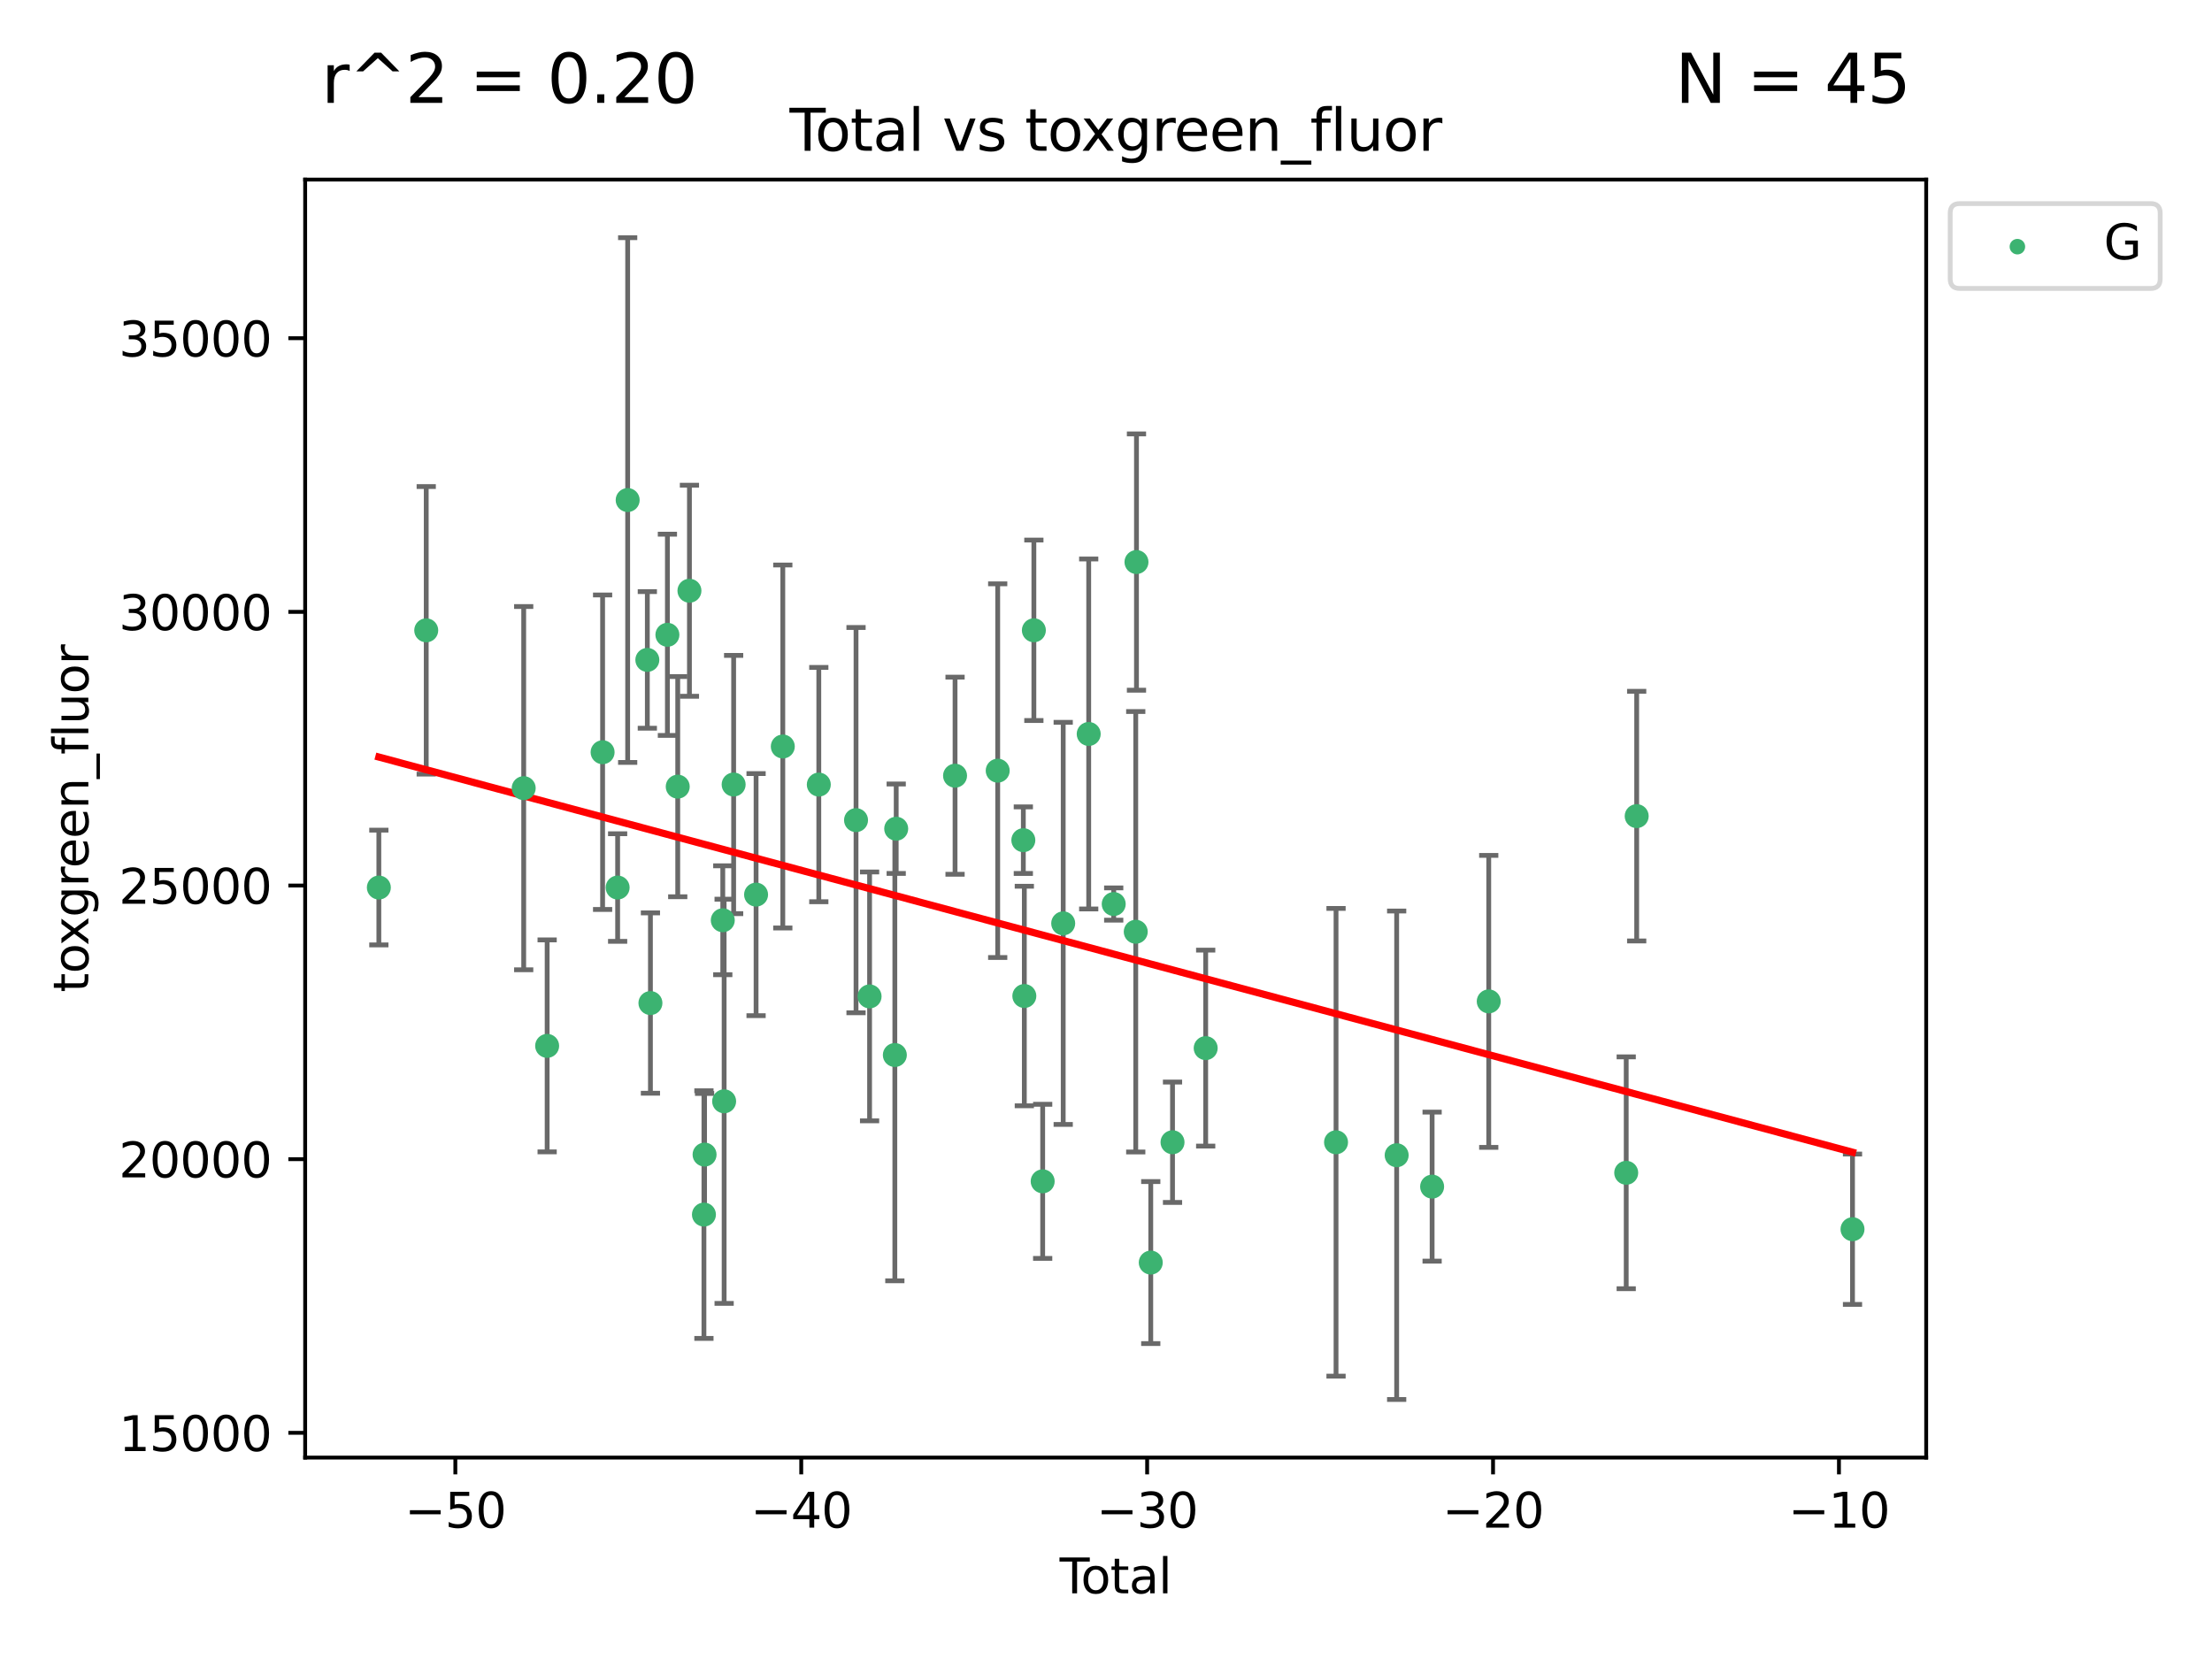 <?xml version="1.0" encoding="utf-8" standalone="no"?>
<!DOCTYPE svg PUBLIC "-//W3C//DTD SVG 1.1//EN"
  "http://www.w3.org/Graphics/SVG/1.1/DTD/svg11.dtd">
<svg xmlns:xlink="http://www.w3.org/1999/xlink" width="460.8pt" height="345.6pt" viewBox="0 0 460.8 345.6" xmlns="http://www.w3.org/2000/svg" version="1.1">
 <defs>
  <style type="text/css">*{stroke-linejoin: round; stroke-linecap: butt}</style>
 </defs>
 <g id="figure_1">
  <g id="patch_1">
   <path d="M 0 345.6 
L 460.8 345.6 
L 460.8 0 
L 0 0 
z
" style="fill: #ffffff"/>
  </g>
  <g id="axes_1">
   <g id="patch_2">
    <path d="M 63.571 303.64 
L 401.26 303.64 
L 401.26 37.411 
L 63.571 37.411 
z
" style="fill: #ffffff"/>
   </g>
   <g id="PathCollection_1">
    <defs>
     <path id="me3bd003afe" d="M 0 1.118 
C 0.297 1.118 0.581 1 0.791 0.791 
C 1 0.581 1.118 0.297 1.118 0 
C 1.118 -0.297 1 -0.581 0.791 -0.791 
C 0.581 -1 0.297 -1.118 0 -1.118 
C -0.297 -1.118 -0.581 -1 -0.791 -0.791 
C -1 -0.581 -1.118 -0.297 -1.118 0 
C -1.118 0.297 -1 0.581 -0.791 0.791 
C -0.581 1 -0.297 1.118 0 1.118 
z
" style="stroke: #3cb371"/>
    </defs>
    <g clip-path="url(#pf7fa82fe08)">
     <use xlink:href="#me3bd003afe" x="78.921" y="184.891" style="fill: #3cb371; stroke: #3cb371"/>
     <use xlink:href="#me3bd003afe" x="88.792" y="131.311" style="fill: #3cb371; stroke: #3cb371"/>
     <use xlink:href="#me3bd003afe" x="109.096" y="164.185" style="fill: #3cb371; stroke: #3cb371"/>
     <use xlink:href="#me3bd003afe" x="113.98" y="217.876" style="fill: #3cb371; stroke: #3cb371"/>
     <use xlink:href="#me3bd003afe" x="125.533" y="156.702" style="fill: #3cb371; stroke: #3cb371"/>
     <use xlink:href="#me3bd003afe" x="128.664" y="184.893" style="fill: #3cb371; stroke: #3cb371"/>
     <use xlink:href="#me3bd003afe" x="130.755" y="104.172" style="fill: #3cb371; stroke: #3cb371"/>
     <use xlink:href="#me3bd003afe" x="134.852" y="137.469" style="fill: #3cb371; stroke: #3cb371"/>
     <use xlink:href="#me3bd003afe" x="135.497" y="208.956" style="fill: #3cb371; stroke: #3cb371"/>
     <use xlink:href="#me3bd003afe" x="139.033" y="132.24" style="fill: #3cb371; stroke: #3cb371"/>
     <use xlink:href="#me3bd003afe" x="141.185" y="163.873" style="fill: #3cb371; stroke: #3cb371"/>
     <use xlink:href="#me3bd003afe" x="143.623" y="123.063" style="fill: #3cb371; stroke: #3cb371"/>
     <use xlink:href="#me3bd003afe" x="146.642" y="253.019" style="fill: #3cb371; stroke: #3cb371"/>
     <use xlink:href="#me3bd003afe" x="146.775" y="240.522" style="fill: #3cb371; stroke: #3cb371"/>
     <use xlink:href="#me3bd003afe" x="150.568" y="191.705" style="fill: #3cb371; stroke: #3cb371"/>
     <use xlink:href="#me3bd003afe" x="150.85" y="229.421" style="fill: #3cb371; stroke: #3cb371"/>
     <use xlink:href="#me3bd003afe" x="152.831" y="163.43" style="fill: #3cb371; stroke: #3cb371"/>
     <use xlink:href="#me3bd003afe" x="157.504" y="186.366" style="fill: #3cb371; stroke: #3cb371"/>
     <use xlink:href="#me3bd003afe" x="163.072" y="155.508" style="fill: #3cb371; stroke: #3cb371"/>
     <use xlink:href="#me3bd003afe" x="170.572" y="163.442" style="fill: #3cb371; stroke: #3cb371"/>
     <use xlink:href="#me3bd003afe" x="178.327" y="170.85" style="fill: #3cb371; stroke: #3cb371"/>
     <use xlink:href="#me3bd003afe" x="181.15" y="207.57" style="fill: #3cb371; stroke: #3cb371"/>
     <use xlink:href="#me3bd003afe" x="186.412" y="219.779" style="fill: #3cb371; stroke: #3cb371"/>
     <use xlink:href="#me3bd003afe" x="186.695" y="172.638" style="fill: #3cb371; stroke: #3cb371"/>
     <use xlink:href="#me3bd003afe" x="198.955" y="161.592" style="fill: #3cb371; stroke: #3cb371"/>
     <use xlink:href="#me3bd003afe" x="207.84" y="160.543" style="fill: #3cb371; stroke: #3cb371"/>
     <use xlink:href="#me3bd003afe" x="213.179" y="175.023" style="fill: #3cb371; stroke: #3cb371"/>
     <use xlink:href="#me3bd003afe" x="213.387" y="207.486" style="fill: #3cb371; stroke: #3cb371"/>
     <use xlink:href="#me3bd003afe" x="215.374" y="131.299" style="fill: #3cb371; stroke: #3cb371"/>
     <use xlink:href="#me3bd003afe" x="217.208" y="246.092" style="fill: #3cb371; stroke: #3cb371"/>
     <use xlink:href="#me3bd003afe" x="221.485" y="192.354" style="fill: #3cb371; stroke: #3cb371"/>
     <use xlink:href="#me3bd003afe" x="226.798" y="152.899" style="fill: #3cb371; stroke: #3cb371"/>
     <use xlink:href="#me3bd003afe" x="232.007" y="188.327" style="fill: #3cb371; stroke: #3cb371"/>
     <use xlink:href="#me3bd003afe" x="236.597" y="194.101" style="fill: #3cb371; stroke: #3cb371"/>
     <use xlink:href="#me3bd003afe" x="236.748" y="117.085" style="fill: #3cb371; stroke: #3cb371"/>
     <use xlink:href="#me3bd003afe" x="239.724" y="263.017" style="fill: #3cb371; stroke: #3cb371"/>
     <use xlink:href="#me3bd003afe" x="244.258" y="237.951" style="fill: #3cb371; stroke: #3cb371"/>
     <use xlink:href="#me3bd003afe" x="251.167" y="218.342" style="fill: #3cb371; stroke: #3cb371"/>
     <use xlink:href="#me3bd003afe" x="278.321" y="237.957" style="fill: #3cb371; stroke: #3cb371"/>
     <use xlink:href="#me3bd003afe" x="290.95" y="240.658" style="fill: #3cb371; stroke: #3cb371"/>
     <use xlink:href="#me3bd003afe" x="298.336" y="247.196" style="fill: #3cb371; stroke: #3cb371"/>
     <use xlink:href="#me3bd003afe" x="310.132" y="208.607" style="fill: #3cb371; stroke: #3cb371"/>
     <use xlink:href="#me3bd003afe" x="338.77" y="244.314" style="fill: #3cb371; stroke: #3cb371"/>
     <use xlink:href="#me3bd003afe" x="340.952" y="170.014" style="fill: #3cb371; stroke: #3cb371"/>
     <use xlink:href="#me3bd003afe" x="385.911" y="256.066" style="fill: #3cb371; stroke: #3cb371"/>
    </g>
   </g>
   <g id="matplotlib.axis_1">
    <g id="xtick_1">
     <g id="line2d_1">
      <defs>
       <path id="m2ae7c3fdbf" d="M 0 0 
L 0 3.5 
" style="stroke: #000000; stroke-width: 0.8"/>
      </defs>
      <g>
       <use xlink:href="#m2ae7c3fdbf" x="94.856" y="303.64" style="stroke: #000000; stroke-width: 0.8"/>
      </g>
     </g>
     <g id="text_1">
      <!-- −50 -->
      <g transform="translate(84.304 318.238)scale(0.1 -0.1)">
       <defs>
        <path id="DejaVuSans-2212" d="M 678 2272 
L 4684 2272 
L 4684 1741 
L 678 1741 
L 678 2272 
z
" transform="scale(0.016)"/>
        <path id="DejaVuSans-35" d="M 691 4666 
L 3169 4666 
L 3169 4134 
L 1269 4134 
L 1269 2991 
Q 1406 3038 1543 3061 
Q 1681 3084 1819 3084 
Q 2600 3084 3056 2656 
Q 3513 2228 3513 1497 
Q 3513 744 3044 326 
Q 2575 -91 1722 -91 
Q 1428 -91 1123 -41 
Q 819 9 494 109 
L 494 744 
Q 775 591 1075 516 
Q 1375 441 1709 441 
Q 2250 441 2565 725 
Q 2881 1009 2881 1497 
Q 2881 1984 2565 2268 
Q 2250 2553 1709 2553 
Q 1456 2553 1204 2497 
Q 953 2441 691 2322 
L 691 4666 
z
" transform="scale(0.016)"/>
        <path id="DejaVuSans-30" d="M 2034 4250 
Q 1547 4250 1301 3770 
Q 1056 3291 1056 2328 
Q 1056 1369 1301 889 
Q 1547 409 2034 409 
Q 2525 409 2770 889 
Q 3016 1369 3016 2328 
Q 3016 3291 2770 3770 
Q 2525 4250 2034 4250 
z
M 2034 4750 
Q 2819 4750 3233 4129 
Q 3647 3509 3647 2328 
Q 3647 1150 3233 529 
Q 2819 -91 2034 -91 
Q 1250 -91 836 529 
Q 422 1150 422 2328 
Q 422 3509 836 4129 
Q 1250 4750 2034 4750 
z
" transform="scale(0.016)"/>
       </defs>
       <use xlink:href="#DejaVuSans-2212"/>
       <use xlink:href="#DejaVuSans-35" x="83.789"/>
       <use xlink:href="#DejaVuSans-30" x="147.412"/>
      </g>
     </g>
    </g>
    <g id="xtick_2">
     <g id="line2d_2">
      <g>
       <use xlink:href="#m2ae7c3fdbf" x="166.914" y="303.64" style="stroke: #000000; stroke-width: 0.8"/>
      </g>
     </g>
     <g id="text_2">
      <!-- −40 -->
      <g transform="translate(156.361 318.238)scale(0.1 -0.1)">
       <defs>
        <path id="DejaVuSans-34" d="M 2419 4116 
L 825 1625 
L 2419 1625 
L 2419 4116 
z
M 2253 4666 
L 3047 4666 
L 3047 1625 
L 3713 1625 
L 3713 1100 
L 3047 1100 
L 3047 0 
L 2419 0 
L 2419 1100 
L 313 1100 
L 313 1709 
L 2253 4666 
z
" transform="scale(0.016)"/>
       </defs>
       <use xlink:href="#DejaVuSans-2212"/>
       <use xlink:href="#DejaVuSans-34" x="83.789"/>
       <use xlink:href="#DejaVuSans-30" x="147.412"/>
      </g>
     </g>
    </g>
    <g id="xtick_3">
     <g id="line2d_3">
      <g>
       <use xlink:href="#m2ae7c3fdbf" x="238.971" y="303.64" style="stroke: #000000; stroke-width: 0.8"/>
      </g>
     </g>
     <g id="text_3">
      <!-- −30 -->
      <g transform="translate(228.419 318.238)scale(0.1 -0.1)">
       <defs>
        <path id="DejaVuSans-33" d="M 2597 2516 
Q 3050 2419 3304 2112 
Q 3559 1806 3559 1356 
Q 3559 666 3084 287 
Q 2609 -91 1734 -91 
Q 1441 -91 1130 -33 
Q 819 25 488 141 
L 488 750 
Q 750 597 1062 519 
Q 1375 441 1716 441 
Q 2309 441 2620 675 
Q 2931 909 2931 1356 
Q 2931 1769 2642 2001 
Q 2353 2234 1838 2234 
L 1294 2234 
L 1294 2753 
L 1863 2753 
Q 2328 2753 2575 2939 
Q 2822 3125 2822 3475 
Q 2822 3834 2567 4026 
Q 2313 4219 1838 4219 
Q 1578 4219 1281 4162 
Q 984 4106 628 3988 
L 628 4550 
Q 988 4650 1302 4700 
Q 1616 4750 1894 4750 
Q 2613 4750 3031 4423 
Q 3450 4097 3450 3541 
Q 3450 3153 3228 2886 
Q 3006 2619 2597 2516 
z
" transform="scale(0.016)"/>
       </defs>
       <use xlink:href="#DejaVuSans-2212"/>
       <use xlink:href="#DejaVuSans-33" x="83.789"/>
       <use xlink:href="#DejaVuSans-30" x="147.412"/>
      </g>
     </g>
    </g>
    <g id="xtick_4">
     <g id="line2d_4">
      <g>
       <use xlink:href="#m2ae7c3fdbf" x="311.029" y="303.64" style="stroke: #000000; stroke-width: 0.8"/>
      </g>
     </g>
     <g id="text_4">
      <!-- −20 -->
      <g transform="translate(300.476 318.238)scale(0.1 -0.1)">
       <defs>
        <path id="DejaVuSans-32" d="M 1228 531 
L 3431 531 
L 3431 0 
L 469 0 
L 469 531 
Q 828 903 1448 1529 
Q 2069 2156 2228 2338 
Q 2531 2678 2651 2914 
Q 2772 3150 2772 3378 
Q 2772 3750 2511 3984 
Q 2250 4219 1831 4219 
Q 1534 4219 1204 4116 
Q 875 4013 500 3803 
L 500 4441 
Q 881 4594 1212 4672 
Q 1544 4750 1819 4750 
Q 2544 4750 2975 4387 
Q 3406 4025 3406 3419 
Q 3406 3131 3298 2873 
Q 3191 2616 2906 2266 
Q 2828 2175 2409 1742 
Q 1991 1309 1228 531 
z
" transform="scale(0.016)"/>
       </defs>
       <use xlink:href="#DejaVuSans-2212"/>
       <use xlink:href="#DejaVuSans-32" x="83.789"/>
       <use xlink:href="#DejaVuSans-30" x="147.412"/>
      </g>
     </g>
    </g>
    <g id="xtick_5">
     <g id="line2d_5">
      <g>
       <use xlink:href="#m2ae7c3fdbf" x="383.086" y="303.64" style="stroke: #000000; stroke-width: 0.8"/>
      </g>
     </g>
     <g id="text_5">
      <!-- −10 -->
      <g transform="translate(372.534 318.238)scale(0.1 -0.1)">
       <defs>
        <path id="DejaVuSans-31" d="M 794 531 
L 1825 531 
L 1825 4091 
L 703 3866 
L 703 4441 
L 1819 4666 
L 2450 4666 
L 2450 531 
L 3481 531 
L 3481 0 
L 794 0 
L 794 531 
z
" transform="scale(0.016)"/>
       </defs>
       <use xlink:href="#DejaVuSans-2212"/>
       <use xlink:href="#DejaVuSans-31" x="83.789"/>
       <use xlink:href="#DejaVuSans-30" x="147.412"/>
      </g>
     </g>
    </g>
    <g id="text_6">
     <!-- Total -->
     <g transform="translate(220.739 331.917)scale(0.1 -0.1)">
      <defs>
       <path id="DejaVuSans-54" d="M -19 4666 
L 3928 4666 
L 3928 4134 
L 2272 4134 
L 2272 0 
L 1638 0 
L 1638 4134 
L -19 4134 
L -19 4666 
z
" transform="scale(0.016)"/>
       <path id="DejaVuSans-6f" d="M 1959 3097 
Q 1497 3097 1228 2736 
Q 959 2375 959 1747 
Q 959 1119 1226 758 
Q 1494 397 1959 397 
Q 2419 397 2687 759 
Q 2956 1122 2956 1747 
Q 2956 2369 2687 2733 
Q 2419 3097 1959 3097 
z
M 1959 3584 
Q 2709 3584 3137 3096 
Q 3566 2609 3566 1747 
Q 3566 888 3137 398 
Q 2709 -91 1959 -91 
Q 1206 -91 779 398 
Q 353 888 353 1747 
Q 353 2609 779 3096 
Q 1206 3584 1959 3584 
z
" transform="scale(0.016)"/>
       <path id="DejaVuSans-74" d="M 1172 4494 
L 1172 3500 
L 2356 3500 
L 2356 3053 
L 1172 3053 
L 1172 1153 
Q 1172 725 1289 603 
Q 1406 481 1766 481 
L 2356 481 
L 2356 0 
L 1766 0 
Q 1100 0 847 248 
Q 594 497 594 1153 
L 594 3053 
L 172 3053 
L 172 3500 
L 594 3500 
L 594 4494 
L 1172 4494 
z
" transform="scale(0.016)"/>
       <path id="DejaVuSans-61" d="M 2194 1759 
Q 1497 1759 1228 1600 
Q 959 1441 959 1056 
Q 959 750 1161 570 
Q 1363 391 1709 391 
Q 2188 391 2477 730 
Q 2766 1069 2766 1631 
L 2766 1759 
L 2194 1759 
z
M 3341 1997 
L 3341 0 
L 2766 0 
L 2766 531 
Q 2569 213 2275 61 
Q 1981 -91 1556 -91 
Q 1019 -91 701 211 
Q 384 513 384 1019 
Q 384 1609 779 1909 
Q 1175 2209 1959 2209 
L 2766 2209 
L 2766 2266 
Q 2766 2663 2505 2880 
Q 2244 3097 1772 3097 
Q 1472 3097 1187 3025 
Q 903 2953 641 2809 
L 641 3341 
Q 956 3463 1253 3523 
Q 1550 3584 1831 3584 
Q 2591 3584 2966 3190 
Q 3341 2797 3341 1997 
z
" transform="scale(0.016)"/>
       <path id="DejaVuSans-6c" d="M 603 4863 
L 1178 4863 
L 1178 0 
L 603 0 
L 603 4863 
z
" transform="scale(0.016)"/>
      </defs>
      <use xlink:href="#DejaVuSans-54"/>
      <use xlink:href="#DejaVuSans-6f" x="44.084"/>
      <use xlink:href="#DejaVuSans-74" x="105.266"/>
      <use xlink:href="#DejaVuSans-61" x="144.475"/>
      <use xlink:href="#DejaVuSans-6c" x="205.754"/>
     </g>
    </g>
   </g>
   <g id="matplotlib.axis_2">
    <g id="ytick_1">
     <g id="line2d_6">
      <defs>
       <path id="mc10dd87053" d="M 0 0 
L -3.5 0 
" style="stroke: #000000; stroke-width: 0.8"/>
      </defs>
      <g>
       <use xlink:href="#mc10dd87053" x="63.571" y="298.481" style="stroke: #000000; stroke-width: 0.8"/>
      </g>
     </g>
     <g id="text_7">
      <!-- 15000 -->
      <g transform="translate(24.759 302.28)scale(0.1 -0.1)">
       <use xlink:href="#DejaVuSans-31"/>
       <use xlink:href="#DejaVuSans-35" x="63.623"/>
       <use xlink:href="#DejaVuSans-30" x="127.246"/>
       <use xlink:href="#DejaVuSans-30" x="190.869"/>
       <use xlink:href="#DejaVuSans-30" x="254.492"/>
      </g>
     </g>
    </g>
    <g id="ytick_2">
     <g id="line2d_7">
      <g>
       <use xlink:href="#mc10dd87053" x="63.571" y="241.475" style="stroke: #000000; stroke-width: 0.8"/>
      </g>
     </g>
     <g id="text_8">
      <!-- 20000 -->
      <g transform="translate(24.759 245.274)scale(0.1 -0.1)">
       <use xlink:href="#DejaVuSans-32"/>
       <use xlink:href="#DejaVuSans-30" x="63.623"/>
       <use xlink:href="#DejaVuSans-30" x="127.246"/>
       <use xlink:href="#DejaVuSans-30" x="190.869"/>
       <use xlink:href="#DejaVuSans-30" x="254.492"/>
      </g>
     </g>
    </g>
    <g id="ytick_3">
     <g id="line2d_8">
      <g>
       <use xlink:href="#mc10dd87053" x="63.571" y="184.469" style="stroke: #000000; stroke-width: 0.8"/>
      </g>
     </g>
     <g id="text_9">
      <!-- 25000 -->
      <g transform="translate(24.759 188.268)scale(0.1 -0.1)">
       <use xlink:href="#DejaVuSans-32"/>
       <use xlink:href="#DejaVuSans-35" x="63.623"/>
       <use xlink:href="#DejaVuSans-30" x="127.246"/>
       <use xlink:href="#DejaVuSans-30" x="190.869"/>
       <use xlink:href="#DejaVuSans-30" x="254.492"/>
      </g>
     </g>
    </g>
    <g id="ytick_4">
     <g id="line2d_9">
      <g>
       <use xlink:href="#mc10dd87053" x="63.571" y="127.463" style="stroke: #000000; stroke-width: 0.8"/>
      </g>
     </g>
     <g id="text_10">
      <!-- 30000 -->
      <g transform="translate(24.759 131.263)scale(0.1 -0.1)">
       <use xlink:href="#DejaVuSans-33"/>
       <use xlink:href="#DejaVuSans-30" x="63.623"/>
       <use xlink:href="#DejaVuSans-30" x="127.246"/>
       <use xlink:href="#DejaVuSans-30" x="190.869"/>
       <use xlink:href="#DejaVuSans-30" x="254.492"/>
      </g>
     </g>
    </g>
    <g id="ytick_5">
     <g id="line2d_10">
      <g>
       <use xlink:href="#mc10dd87053" x="63.571" y="70.458" style="stroke: #000000; stroke-width: 0.8"/>
      </g>
     </g>
     <g id="text_11">
      <!-- 35000 -->
      <g transform="translate(24.759 74.257)scale(0.1 -0.1)">
       <use xlink:href="#DejaVuSans-33"/>
       <use xlink:href="#DejaVuSans-35" x="63.623"/>
       <use xlink:href="#DejaVuSans-30" x="127.246"/>
       <use xlink:href="#DejaVuSans-30" x="190.869"/>
       <use xlink:href="#DejaVuSans-30" x="254.492"/>
      </g>
     </g>
    </g>
    <g id="text_12">
     <!-- toxgreen_fluor -->
     <g transform="translate(18.401 206.72)rotate(-90)scale(0.1 -0.1)">
      <defs>
       <path id="DejaVuSans-78" d="M 3513 3500 
L 2247 1797 
L 3578 0 
L 2900 0 
L 1881 1375 
L 863 0 
L 184 0 
L 1544 1831 
L 300 3500 
L 978 3500 
L 1906 2253 
L 2834 3500 
L 3513 3500 
z
" transform="scale(0.016)"/>
       <path id="DejaVuSans-67" d="M 2906 1791 
Q 2906 2416 2648 2759 
Q 2391 3103 1925 3103 
Q 1463 3103 1205 2759 
Q 947 2416 947 1791 
Q 947 1169 1205 825 
Q 1463 481 1925 481 
Q 2391 481 2648 825 
Q 2906 1169 2906 1791 
z
M 3481 434 
Q 3481 -459 3084 -895 
Q 2688 -1331 1869 -1331 
Q 1566 -1331 1297 -1286 
Q 1028 -1241 775 -1147 
L 775 -588 
Q 1028 -725 1275 -790 
Q 1522 -856 1778 -856 
Q 2344 -856 2625 -561 
Q 2906 -266 2906 331 
L 2906 616 
Q 2728 306 2450 153 
Q 2172 0 1784 0 
Q 1141 0 747 490 
Q 353 981 353 1791 
Q 353 2603 747 3093 
Q 1141 3584 1784 3584 
Q 2172 3584 2450 3431 
Q 2728 3278 2906 2969 
L 2906 3500 
L 3481 3500 
L 3481 434 
z
" transform="scale(0.016)"/>
       <path id="DejaVuSans-72" d="M 2631 2963 
Q 2534 3019 2420 3045 
Q 2306 3072 2169 3072 
Q 1681 3072 1420 2755 
Q 1159 2438 1159 1844 
L 1159 0 
L 581 0 
L 581 3500 
L 1159 3500 
L 1159 2956 
Q 1341 3275 1631 3429 
Q 1922 3584 2338 3584 
Q 2397 3584 2469 3576 
Q 2541 3569 2628 3553 
L 2631 2963 
z
" transform="scale(0.016)"/>
       <path id="DejaVuSans-65" d="M 3597 1894 
L 3597 1613 
L 953 1613 
Q 991 1019 1311 708 
Q 1631 397 2203 397 
Q 2534 397 2845 478 
Q 3156 559 3463 722 
L 3463 178 
Q 3153 47 2828 -22 
Q 2503 -91 2169 -91 
Q 1331 -91 842 396 
Q 353 884 353 1716 
Q 353 2575 817 3079 
Q 1281 3584 2069 3584 
Q 2775 3584 3186 3129 
Q 3597 2675 3597 1894 
z
M 3022 2063 
Q 3016 2534 2758 2815 
Q 2500 3097 2075 3097 
Q 1594 3097 1305 2825 
Q 1016 2553 972 2059 
L 3022 2063 
z
" transform="scale(0.016)"/>
       <path id="DejaVuSans-6e" d="M 3513 2113 
L 3513 0 
L 2938 0 
L 2938 2094 
Q 2938 2591 2744 2837 
Q 2550 3084 2163 3084 
Q 1697 3084 1428 2787 
Q 1159 2491 1159 1978 
L 1159 0 
L 581 0 
L 581 3500 
L 1159 3500 
L 1159 2956 
Q 1366 3272 1645 3428 
Q 1925 3584 2291 3584 
Q 2894 3584 3203 3211 
Q 3513 2838 3513 2113 
z
" transform="scale(0.016)"/>
       <path id="DejaVuSans-5f" d="M 3263 -1063 
L 3263 -1509 
L -63 -1509 
L -63 -1063 
L 3263 -1063 
z
" transform="scale(0.016)"/>
       <path id="DejaVuSans-66" d="M 2375 4863 
L 2375 4384 
L 1825 4384 
Q 1516 4384 1395 4259 
Q 1275 4134 1275 3809 
L 1275 3500 
L 2222 3500 
L 2222 3053 
L 1275 3053 
L 1275 0 
L 697 0 
L 697 3053 
L 147 3053 
L 147 3500 
L 697 3500 
L 697 3744 
Q 697 4328 969 4595 
Q 1241 4863 1831 4863 
L 2375 4863 
z
" transform="scale(0.016)"/>
       <path id="DejaVuSans-75" d="M 544 1381 
L 544 3500 
L 1119 3500 
L 1119 1403 
Q 1119 906 1312 657 
Q 1506 409 1894 409 
Q 2359 409 2629 706 
Q 2900 1003 2900 1516 
L 2900 3500 
L 3475 3500 
L 3475 0 
L 2900 0 
L 2900 538 
Q 2691 219 2414 64 
Q 2138 -91 1772 -91 
Q 1169 -91 856 284 
Q 544 659 544 1381 
z
M 1991 3584 
L 1991 3584 
z
" transform="scale(0.016)"/>
      </defs>
      <use xlink:href="#DejaVuSans-74"/>
      <use xlink:href="#DejaVuSans-6f" x="39.209"/>
      <use xlink:href="#DejaVuSans-78" x="97.266"/>
      <use xlink:href="#DejaVuSans-67" x="156.445"/>
      <use xlink:href="#DejaVuSans-72" x="219.922"/>
      <use xlink:href="#DejaVuSans-65" x="258.785"/>
      <use xlink:href="#DejaVuSans-65" x="320.309"/>
      <use xlink:href="#DejaVuSans-6e" x="381.832"/>
      <use xlink:href="#DejaVuSans-5f" x="445.211"/>
      <use xlink:href="#DejaVuSans-66" x="495.211"/>
      <use xlink:href="#DejaVuSans-6c" x="530.416"/>
      <use xlink:href="#DejaVuSans-75" x="558.199"/>
      <use xlink:href="#DejaVuSans-6f" x="621.578"/>
      <use xlink:href="#DejaVuSans-72" x="682.76"/>
     </g>
    </g>
   </g>
   <g id="LineCollection_1">
    <path d="M 78.921 196.843 
L 78.921 172.938 
" clip-path="url(#pf7fa82fe08)" style="fill: none; stroke: #696969"/>
    <path d="M 88.792 161.264 
L 88.792 101.358 
" clip-path="url(#pf7fa82fe08)" style="fill: none; stroke: #696969"/>
    <path d="M 109.096 202.018 
L 109.096 126.353 
" clip-path="url(#pf7fa82fe08)" style="fill: none; stroke: #696969"/>
    <path d="M 113.98 239.955 
L 113.98 195.797 
" clip-path="url(#pf7fa82fe08)" style="fill: none; stroke: #696969"/>
    <path d="M 125.533 189.458 
L 125.533 123.946 
" clip-path="url(#pf7fa82fe08)" style="fill: none; stroke: #696969"/>
    <path d="M 128.664 196.101 
L 128.664 173.685 
" clip-path="url(#pf7fa82fe08)" style="fill: none; stroke: #696969"/>
    <path d="M 130.755 158.831 
L 130.755 49.513 
" clip-path="url(#pf7fa82fe08)" style="fill: none; stroke: #696969"/>
    <path d="M 134.852 151.699 
L 134.852 123.239 
" clip-path="url(#pf7fa82fe08)" style="fill: none; stroke: #696969"/>
    <path d="M 135.497 227.743 
L 135.497 190.169 
" clip-path="url(#pf7fa82fe08)" style="fill: none; stroke: #696969"/>
    <path d="M 139.033 153.198 
L 139.033 111.281 
" clip-path="url(#pf7fa82fe08)" style="fill: none; stroke: #696969"/>
    <path d="M 141.185 186.805 
L 141.185 140.941 
" clip-path="url(#pf7fa82fe08)" style="fill: none; stroke: #696969"/>
    <path d="M 143.623 145.046 
L 143.623 101.081 
" clip-path="url(#pf7fa82fe08)" style="fill: none; stroke: #696969"/>
    <path d="M 146.642 278.815 
L 146.642 227.224 
" clip-path="url(#pf7fa82fe08)" style="fill: none; stroke: #696969"/>
    <path d="M 146.775 253.262 
L 146.775 227.782 
" clip-path="url(#pf7fa82fe08)" style="fill: none; stroke: #696969"/>
    <path d="M 150.568 203.047 
L 150.568 180.363 
" clip-path="url(#pf7fa82fe08)" style="fill: none; stroke: #696969"/>
    <path d="M 150.85 271.525 
L 150.85 187.317 
" clip-path="url(#pf7fa82fe08)" style="fill: none; stroke: #696969"/>
    <path d="M 152.831 190.329 
L 152.831 136.532 
" clip-path="url(#pf7fa82fe08)" style="fill: none; stroke: #696969"/>
    <path d="M 157.504 211.58 
L 157.504 161.153 
" clip-path="url(#pf7fa82fe08)" style="fill: none; stroke: #696969"/>
    <path d="M 163.072 193.315 
L 163.072 117.701 
" clip-path="url(#pf7fa82fe08)" style="fill: none; stroke: #696969"/>
    <path d="M 170.572 187.848 
L 170.572 139.036 
" clip-path="url(#pf7fa82fe08)" style="fill: none; stroke: #696969"/>
    <path d="M 178.327 210.979 
L 178.327 130.72 
" clip-path="url(#pf7fa82fe08)" style="fill: none; stroke: #696969"/>
    <path d="M 181.15 233.489 
L 181.15 181.651 
" clip-path="url(#pf7fa82fe08)" style="fill: none; stroke: #696969"/>
    <path d="M 186.412 266.813 
L 186.412 172.745 
" clip-path="url(#pf7fa82fe08)" style="fill: none; stroke: #696969"/>
    <path d="M 186.695 181.958 
L 186.695 163.318 
" clip-path="url(#pf7fa82fe08)" style="fill: none; stroke: #696969"/>
    <path d="M 198.955 182.124 
L 198.955 141.059 
" clip-path="url(#pf7fa82fe08)" style="fill: none; stroke: #696969"/>
    <path d="M 207.84 199.464 
L 207.84 121.623 
" clip-path="url(#pf7fa82fe08)" style="fill: none; stroke: #696969"/>
    <path d="M 213.179 181.96 
L 213.179 168.086 
" clip-path="url(#pf7fa82fe08)" style="fill: none; stroke: #696969"/>
    <path d="M 213.387 230.354 
L 213.387 184.618 
" clip-path="url(#pf7fa82fe08)" style="fill: none; stroke: #696969"/>
    <path d="M 215.374 150.098 
L 215.374 112.499 
" clip-path="url(#pf7fa82fe08)" style="fill: none; stroke: #696969"/>
    <path d="M 217.208 262.142 
L 217.208 230.042 
" clip-path="url(#pf7fa82fe08)" style="fill: none; stroke: #696969"/>
    <path d="M 221.485 234.237 
L 221.485 150.471 
" clip-path="url(#pf7fa82fe08)" style="fill: none; stroke: #696969"/>
    <path d="M 226.798 189.35 
L 226.798 116.448 
" clip-path="url(#pf7fa82fe08)" style="fill: none; stroke: #696969"/>
    <path d="M 232.007 191.686 
L 232.007 184.968 
" clip-path="url(#pf7fa82fe08)" style="fill: none; stroke: #696969"/>
    <path d="M 236.597 239.977 
L 236.597 148.224 
" clip-path="url(#pf7fa82fe08)" style="fill: none; stroke: #696969"/>
    <path d="M 236.748 143.781 
L 236.748 90.389 
" clip-path="url(#pf7fa82fe08)" style="fill: none; stroke: #696969"/>
    <path d="M 239.724 279.891 
L 239.724 246.142 
" clip-path="url(#pf7fa82fe08)" style="fill: none; stroke: #696969"/>
    <path d="M 244.258 250.49 
L 244.258 225.412 
" clip-path="url(#pf7fa82fe08)" style="fill: none; stroke: #696969"/>
    <path d="M 251.167 238.752 
L 251.167 197.932 
" clip-path="url(#pf7fa82fe08)" style="fill: none; stroke: #696969"/>
    <path d="M 278.321 286.673 
L 278.321 189.242 
" clip-path="url(#pf7fa82fe08)" style="fill: none; stroke: #696969"/>
    <path d="M 290.95 291.539 
L 290.95 189.778 
" clip-path="url(#pf7fa82fe08)" style="fill: none; stroke: #696969"/>
    <path d="M 298.336 262.719 
L 298.336 231.673 
" clip-path="url(#pf7fa82fe08)" style="fill: none; stroke: #696969"/>
    <path d="M 310.132 239.021 
L 310.132 178.192 
" clip-path="url(#pf7fa82fe08)" style="fill: none; stroke: #696969"/>
    <path d="M 338.77 268.463 
L 338.77 220.165 
" clip-path="url(#pf7fa82fe08)" style="fill: none; stroke: #696969"/>
    <path d="M 340.952 196.017 
L 340.952 144.011 
" clip-path="url(#pf7fa82fe08)" style="fill: none; stroke: #696969"/>
    <path d="M 385.911 271.727 
L 385.911 240.405 
" clip-path="url(#pf7fa82fe08)" style="fill: none; stroke: #696969"/>
   </g>
   <g id="line2d_11">
    <defs>
     <path id="m0524873083" d="M 2 0 
L -2 -0 
" style="stroke: #696969"/>
    </defs>
    <g clip-path="url(#pf7fa82fe08)">
     <use xlink:href="#m0524873083" x="78.921" y="196.843" style="fill: #696969; stroke: #696969"/>
     <use xlink:href="#m0524873083" x="88.792" y="161.264" style="fill: #696969; stroke: #696969"/>
     <use xlink:href="#m0524873083" x="109.096" y="202.018" style="fill: #696969; stroke: #696969"/>
     <use xlink:href="#m0524873083" x="113.98" y="239.955" style="fill: #696969; stroke: #696969"/>
     <use xlink:href="#m0524873083" x="125.533" y="189.458" style="fill: #696969; stroke: #696969"/>
     <use xlink:href="#m0524873083" x="128.664" y="196.101" style="fill: #696969; stroke: #696969"/>
     <use xlink:href="#m0524873083" x="130.755" y="158.831" style="fill: #696969; stroke: #696969"/>
     <use xlink:href="#m0524873083" x="134.852" y="151.699" style="fill: #696969; stroke: #696969"/>
     <use xlink:href="#m0524873083" x="135.497" y="227.743" style="fill: #696969; stroke: #696969"/>
     <use xlink:href="#m0524873083" x="139.033" y="153.198" style="fill: #696969; stroke: #696969"/>
     <use xlink:href="#m0524873083" x="141.185" y="186.805" style="fill: #696969; stroke: #696969"/>
     <use xlink:href="#m0524873083" x="143.623" y="145.046" style="fill: #696969; stroke: #696969"/>
     <use xlink:href="#m0524873083" x="146.642" y="278.815" style="fill: #696969; stroke: #696969"/>
     <use xlink:href="#m0524873083" x="146.775" y="253.262" style="fill: #696969; stroke: #696969"/>
     <use xlink:href="#m0524873083" x="150.568" y="203.047" style="fill: #696969; stroke: #696969"/>
     <use xlink:href="#m0524873083" x="150.85" y="271.525" style="fill: #696969; stroke: #696969"/>
     <use xlink:href="#m0524873083" x="152.831" y="190.329" style="fill: #696969; stroke: #696969"/>
     <use xlink:href="#m0524873083" x="157.504" y="211.58" style="fill: #696969; stroke: #696969"/>
     <use xlink:href="#m0524873083" x="163.072" y="193.315" style="fill: #696969; stroke: #696969"/>
     <use xlink:href="#m0524873083" x="170.572" y="187.848" style="fill: #696969; stroke: #696969"/>
     <use xlink:href="#m0524873083" x="178.327" y="210.979" style="fill: #696969; stroke: #696969"/>
     <use xlink:href="#m0524873083" x="181.15" y="233.489" style="fill: #696969; stroke: #696969"/>
     <use xlink:href="#m0524873083" x="186.412" y="266.813" style="fill: #696969; stroke: #696969"/>
     <use xlink:href="#m0524873083" x="186.695" y="181.958" style="fill: #696969; stroke: #696969"/>
     <use xlink:href="#m0524873083" x="198.955" y="182.124" style="fill: #696969; stroke: #696969"/>
     <use xlink:href="#m0524873083" x="207.84" y="199.464" style="fill: #696969; stroke: #696969"/>
     <use xlink:href="#m0524873083" x="213.179" y="181.96" style="fill: #696969; stroke: #696969"/>
     <use xlink:href="#m0524873083" x="213.387" y="230.354" style="fill: #696969; stroke: #696969"/>
     <use xlink:href="#m0524873083" x="215.374" y="150.098" style="fill: #696969; stroke: #696969"/>
     <use xlink:href="#m0524873083" x="217.208" y="262.142" style="fill: #696969; stroke: #696969"/>
     <use xlink:href="#m0524873083" x="221.485" y="234.237" style="fill: #696969; stroke: #696969"/>
     <use xlink:href="#m0524873083" x="226.798" y="189.35" style="fill: #696969; stroke: #696969"/>
     <use xlink:href="#m0524873083" x="232.007" y="191.686" style="fill: #696969; stroke: #696969"/>
     <use xlink:href="#m0524873083" x="236.597" y="239.977" style="fill: #696969; stroke: #696969"/>
     <use xlink:href="#m0524873083" x="236.748" y="143.781" style="fill: #696969; stroke: #696969"/>
     <use xlink:href="#m0524873083" x="239.724" y="279.891" style="fill: #696969; stroke: #696969"/>
     <use xlink:href="#m0524873083" x="244.258" y="250.49" style="fill: #696969; stroke: #696969"/>
     <use xlink:href="#m0524873083" x="251.167" y="238.752" style="fill: #696969; stroke: #696969"/>
     <use xlink:href="#m0524873083" x="278.321" y="286.673" style="fill: #696969; stroke: #696969"/>
     <use xlink:href="#m0524873083" x="290.95" y="291.539" style="fill: #696969; stroke: #696969"/>
     <use xlink:href="#m0524873083" x="298.336" y="262.719" style="fill: #696969; stroke: #696969"/>
     <use xlink:href="#m0524873083" x="310.132" y="239.021" style="fill: #696969; stroke: #696969"/>
     <use xlink:href="#m0524873083" x="338.77" y="268.463" style="fill: #696969; stroke: #696969"/>
     <use xlink:href="#m0524873083" x="340.952" y="196.017" style="fill: #696969; stroke: #696969"/>
     <use xlink:href="#m0524873083" x="385.911" y="271.727" style="fill: #696969; stroke: #696969"/>
    </g>
   </g>
   <g id="line2d_12">
    <g clip-path="url(#pf7fa82fe08)">
     <use xlink:href="#m0524873083" x="78.921" y="172.938" style="fill: #696969; stroke: #696969"/>
     <use xlink:href="#m0524873083" x="88.792" y="101.358" style="fill: #696969; stroke: #696969"/>
     <use xlink:href="#m0524873083" x="109.096" y="126.353" style="fill: #696969; stroke: #696969"/>
     <use xlink:href="#m0524873083" x="113.98" y="195.797" style="fill: #696969; stroke: #696969"/>
     <use xlink:href="#m0524873083" x="125.533" y="123.946" style="fill: #696969; stroke: #696969"/>
     <use xlink:href="#m0524873083" x="128.664" y="173.685" style="fill: #696969; stroke: #696969"/>
     <use xlink:href="#m0524873083" x="130.755" y="49.513" style="fill: #696969; stroke: #696969"/>
     <use xlink:href="#m0524873083" x="134.852" y="123.239" style="fill: #696969; stroke: #696969"/>
     <use xlink:href="#m0524873083" x="135.497" y="190.169" style="fill: #696969; stroke: #696969"/>
     <use xlink:href="#m0524873083" x="139.033" y="111.281" style="fill: #696969; stroke: #696969"/>
     <use xlink:href="#m0524873083" x="141.185" y="140.941" style="fill: #696969; stroke: #696969"/>
     <use xlink:href="#m0524873083" x="143.623" y="101.081" style="fill: #696969; stroke: #696969"/>
     <use xlink:href="#m0524873083" x="146.642" y="227.224" style="fill: #696969; stroke: #696969"/>
     <use xlink:href="#m0524873083" x="146.775" y="227.782" style="fill: #696969; stroke: #696969"/>
     <use xlink:href="#m0524873083" x="150.568" y="180.363" style="fill: #696969; stroke: #696969"/>
     <use xlink:href="#m0524873083" x="150.85" y="187.317" style="fill: #696969; stroke: #696969"/>
     <use xlink:href="#m0524873083" x="152.831" y="136.532" style="fill: #696969; stroke: #696969"/>
     <use xlink:href="#m0524873083" x="157.504" y="161.153" style="fill: #696969; stroke: #696969"/>
     <use xlink:href="#m0524873083" x="163.072" y="117.701" style="fill: #696969; stroke: #696969"/>
     <use xlink:href="#m0524873083" x="170.572" y="139.036" style="fill: #696969; stroke: #696969"/>
     <use xlink:href="#m0524873083" x="178.327" y="130.72" style="fill: #696969; stroke: #696969"/>
     <use xlink:href="#m0524873083" x="181.15" y="181.651" style="fill: #696969; stroke: #696969"/>
     <use xlink:href="#m0524873083" x="186.412" y="172.745" style="fill: #696969; stroke: #696969"/>
     <use xlink:href="#m0524873083" x="186.695" y="163.318" style="fill: #696969; stroke: #696969"/>
     <use xlink:href="#m0524873083" x="198.955" y="141.059" style="fill: #696969; stroke: #696969"/>
     <use xlink:href="#m0524873083" x="207.84" y="121.623" style="fill: #696969; stroke: #696969"/>
     <use xlink:href="#m0524873083" x="213.179" y="168.086" style="fill: #696969; stroke: #696969"/>
     <use xlink:href="#m0524873083" x="213.387" y="184.618" style="fill: #696969; stroke: #696969"/>
     <use xlink:href="#m0524873083" x="215.374" y="112.499" style="fill: #696969; stroke: #696969"/>
     <use xlink:href="#m0524873083" x="217.208" y="230.042" style="fill: #696969; stroke: #696969"/>
     <use xlink:href="#m0524873083" x="221.485" y="150.471" style="fill: #696969; stroke: #696969"/>
     <use xlink:href="#m0524873083" x="226.798" y="116.448" style="fill: #696969; stroke: #696969"/>
     <use xlink:href="#m0524873083" x="232.007" y="184.968" style="fill: #696969; stroke: #696969"/>
     <use xlink:href="#m0524873083" x="236.597" y="148.224" style="fill: #696969; stroke: #696969"/>
     <use xlink:href="#m0524873083" x="236.748" y="90.389" style="fill: #696969; stroke: #696969"/>
     <use xlink:href="#m0524873083" x="239.724" y="246.142" style="fill: #696969; stroke: #696969"/>
     <use xlink:href="#m0524873083" x="244.258" y="225.412" style="fill: #696969; stroke: #696969"/>
     <use xlink:href="#m0524873083" x="251.167" y="197.932" style="fill: #696969; stroke: #696969"/>
     <use xlink:href="#m0524873083" x="278.321" y="189.242" style="fill: #696969; stroke: #696969"/>
     <use xlink:href="#m0524873083" x="290.95" y="189.778" style="fill: #696969; stroke: #696969"/>
     <use xlink:href="#m0524873083" x="298.336" y="231.673" style="fill: #696969; stroke: #696969"/>
     <use xlink:href="#m0524873083" x="310.132" y="178.192" style="fill: #696969; stroke: #696969"/>
     <use xlink:href="#m0524873083" x="338.77" y="220.165" style="fill: #696969; stroke: #696969"/>
     <use xlink:href="#m0524873083" x="340.952" y="144.011" style="fill: #696969; stroke: #696969"/>
     <use xlink:href="#m0524873083" x="385.911" y="240.405" style="fill: #696969; stroke: #696969"/>
    </g>
   </g>
   <g id="line2d_13">
    <path d="M 78.921 157.706 
L 88.792 160.353 
L 109.096 165.798 
L 113.98 167.108 
L 125.533 170.206 
L 128.664 171.045 
L 130.755 171.606 
L 134.852 172.705 
L 135.497 172.878 
L 139.033 173.826 
L 141.185 174.403 
L 143.623 175.057 
L 146.642 175.867 
L 146.775 175.902 
L 150.568 176.919 
L 150.85 176.995 
L 152.831 177.526 
L 157.504 178.779 
L 163.072 180.272 
L 170.572 182.283 
L 178.327 184.363 
L 181.15 185.12 
L 186.412 186.531 
L 186.695 186.607 
L 198.955 189.895 
L 207.84 192.277 
L 213.179 193.709 
L 213.387 193.765 
L 215.374 194.297 
L 217.208 194.789 
L 221.485 195.936 
L 226.798 197.361 
L 232.007 198.758 
L 236.597 199.988 
L 236.748 200.029 
L 239.724 200.827 
L 244.258 202.043 
L 251.167 203.896 
L 278.321 211.177 
L 290.95 214.564 
L 298.336 216.544 
L 310.132 219.708 
L 338.77 227.387 
L 340.952 227.972 
L 385.911 240.028 
" clip-path="url(#pf7fa82fe08)" style="fill: none; stroke: #ff0000; stroke-width: 1.5; stroke-linecap: square"/>
   </g>
   <g id="line2d_14">
    <defs>
     <path id="m3cf3c43979" d="M 0 2 
C 0.53 2 1.039 1.789 1.414 1.414 
C 1.789 1.039 2 0.53 2 0 
C 2 -0.53 1.789 -1.039 1.414 -1.414 
C 1.039 -1.789 0.53 -2 0 -2 
C -0.53 -2 -1.039 -1.789 -1.414 -1.414 
C -1.789 -1.039 -2 -0.53 -2 0 
C -2 0.53 -1.789 1.039 -1.414 1.414 
C -1.039 1.789 -0.53 2 0 2 
z
" style="stroke: #3cb371"/>
    </defs>
    <g clip-path="url(#pf7fa82fe08)">
     <use xlink:href="#m3cf3c43979" x="78.921" y="184.891" style="fill: #3cb371; stroke: #3cb371"/>
     <use xlink:href="#m3cf3c43979" x="88.792" y="131.311" style="fill: #3cb371; stroke: #3cb371"/>
     <use xlink:href="#m3cf3c43979" x="109.096" y="164.185" style="fill: #3cb371; stroke: #3cb371"/>
     <use xlink:href="#m3cf3c43979" x="113.98" y="217.876" style="fill: #3cb371; stroke: #3cb371"/>
     <use xlink:href="#m3cf3c43979" x="125.533" y="156.702" style="fill: #3cb371; stroke: #3cb371"/>
     <use xlink:href="#m3cf3c43979" x="128.664" y="184.893" style="fill: #3cb371; stroke: #3cb371"/>
     <use xlink:href="#m3cf3c43979" x="130.755" y="104.172" style="fill: #3cb371; stroke: #3cb371"/>
     <use xlink:href="#m3cf3c43979" x="134.852" y="137.469" style="fill: #3cb371; stroke: #3cb371"/>
     <use xlink:href="#m3cf3c43979" x="135.497" y="208.956" style="fill: #3cb371; stroke: #3cb371"/>
     <use xlink:href="#m3cf3c43979" x="139.033" y="132.24" style="fill: #3cb371; stroke: #3cb371"/>
     <use xlink:href="#m3cf3c43979" x="141.185" y="163.873" style="fill: #3cb371; stroke: #3cb371"/>
     <use xlink:href="#m3cf3c43979" x="143.623" y="123.063" style="fill: #3cb371; stroke: #3cb371"/>
     <use xlink:href="#m3cf3c43979" x="146.642" y="253.019" style="fill: #3cb371; stroke: #3cb371"/>
     <use xlink:href="#m3cf3c43979" x="146.775" y="240.522" style="fill: #3cb371; stroke: #3cb371"/>
     <use xlink:href="#m3cf3c43979" x="150.568" y="191.705" style="fill: #3cb371; stroke: #3cb371"/>
     <use xlink:href="#m3cf3c43979" x="150.85" y="229.421" style="fill: #3cb371; stroke: #3cb371"/>
     <use xlink:href="#m3cf3c43979" x="152.831" y="163.43" style="fill: #3cb371; stroke: #3cb371"/>
     <use xlink:href="#m3cf3c43979" x="157.504" y="186.366" style="fill: #3cb371; stroke: #3cb371"/>
     <use xlink:href="#m3cf3c43979" x="163.072" y="155.508" style="fill: #3cb371; stroke: #3cb371"/>
     <use xlink:href="#m3cf3c43979" x="170.572" y="163.442" style="fill: #3cb371; stroke: #3cb371"/>
     <use xlink:href="#m3cf3c43979" x="178.327" y="170.85" style="fill: #3cb371; stroke: #3cb371"/>
     <use xlink:href="#m3cf3c43979" x="181.15" y="207.57" style="fill: #3cb371; stroke: #3cb371"/>
     <use xlink:href="#m3cf3c43979" x="186.412" y="219.779" style="fill: #3cb371; stroke: #3cb371"/>
     <use xlink:href="#m3cf3c43979" x="186.695" y="172.638" style="fill: #3cb371; stroke: #3cb371"/>
     <use xlink:href="#m3cf3c43979" x="198.955" y="161.592" style="fill: #3cb371; stroke: #3cb371"/>
     <use xlink:href="#m3cf3c43979" x="207.84" y="160.543" style="fill: #3cb371; stroke: #3cb371"/>
     <use xlink:href="#m3cf3c43979" x="213.179" y="175.023" style="fill: #3cb371; stroke: #3cb371"/>
     <use xlink:href="#m3cf3c43979" x="213.387" y="207.486" style="fill: #3cb371; stroke: #3cb371"/>
     <use xlink:href="#m3cf3c43979" x="215.374" y="131.299" style="fill: #3cb371; stroke: #3cb371"/>
     <use xlink:href="#m3cf3c43979" x="217.208" y="246.092" style="fill: #3cb371; stroke: #3cb371"/>
     <use xlink:href="#m3cf3c43979" x="221.485" y="192.354" style="fill: #3cb371; stroke: #3cb371"/>
     <use xlink:href="#m3cf3c43979" x="226.798" y="152.899" style="fill: #3cb371; stroke: #3cb371"/>
     <use xlink:href="#m3cf3c43979" x="232.007" y="188.327" style="fill: #3cb371; stroke: #3cb371"/>
     <use xlink:href="#m3cf3c43979" x="236.597" y="194.101" style="fill: #3cb371; stroke: #3cb371"/>
     <use xlink:href="#m3cf3c43979" x="236.748" y="117.085" style="fill: #3cb371; stroke: #3cb371"/>
     <use xlink:href="#m3cf3c43979" x="239.724" y="263.017" style="fill: #3cb371; stroke: #3cb371"/>
     <use xlink:href="#m3cf3c43979" x="244.258" y="237.951" style="fill: #3cb371; stroke: #3cb371"/>
     <use xlink:href="#m3cf3c43979" x="251.167" y="218.342" style="fill: #3cb371; stroke: #3cb371"/>
     <use xlink:href="#m3cf3c43979" x="278.321" y="237.957" style="fill: #3cb371; stroke: #3cb371"/>
     <use xlink:href="#m3cf3c43979" x="290.95" y="240.658" style="fill: #3cb371; stroke: #3cb371"/>
     <use xlink:href="#m3cf3c43979" x="298.336" y="247.196" style="fill: #3cb371; stroke: #3cb371"/>
     <use xlink:href="#m3cf3c43979" x="310.132" y="208.607" style="fill: #3cb371; stroke: #3cb371"/>
     <use xlink:href="#m3cf3c43979" x="338.77" y="244.314" style="fill: #3cb371; stroke: #3cb371"/>
     <use xlink:href="#m3cf3c43979" x="340.952" y="170.014" style="fill: #3cb371; stroke: #3cb371"/>
     <use xlink:href="#m3cf3c43979" x="385.911" y="256.066" style="fill: #3cb371; stroke: #3cb371"/>
    </g>
   </g>
   <g id="patch_3">
    <path d="M 63.571 303.64 
L 63.571 37.411 
" style="fill: none; stroke: #000000; stroke-width: 0.8; stroke-linejoin: miter; stroke-linecap: square"/>
   </g>
   <g id="patch_4">
    <path d="M 401.26 303.64 
L 401.26 37.411 
" style="fill: none; stroke: #000000; stroke-width: 0.8; stroke-linejoin: miter; stroke-linecap: square"/>
   </g>
   <g id="patch_5">
    <path d="M 63.571 303.64 
L 401.26 303.64 
" style="fill: none; stroke: #000000; stroke-width: 0.8; stroke-linejoin: miter; stroke-linecap: square"/>
   </g>
   <g id="patch_6">
    <path d="M 63.571 37.411 
L 401.26 37.411 
" style="fill: none; stroke: #000000; stroke-width: 0.8; stroke-linejoin: miter; stroke-linecap: square"/>
   </g>
   <g id="text_13">
    <!-- N = 45 -->
    <g transform="translate(348.964 21.426)scale(0.14 -0.14)">
     <defs>
      <path id="DejaVuSans-4e" d="M 628 4666 
L 1478 4666 
L 3547 763 
L 3547 4666 
L 4159 4666 
L 4159 0 
L 3309 0 
L 1241 3903 
L 1241 0 
L 628 0 
L 628 4666 
z
" transform="scale(0.016)"/>
      <path id="DejaVuSans-20" transform="scale(0.016)"/>
      <path id="DejaVuSans-3d" d="M 678 2906 
L 4684 2906 
L 4684 2381 
L 678 2381 
L 678 2906 
z
M 678 1631 
L 4684 1631 
L 4684 1100 
L 678 1100 
L 678 1631 
z
" transform="scale(0.016)"/>
     </defs>
     <use xlink:href="#DejaVuSans-4e"/>
     <use xlink:href="#DejaVuSans-20" x="74.805"/>
     <use xlink:href="#DejaVuSans-3d" x="106.592"/>
     <use xlink:href="#DejaVuSans-20" x="190.381"/>
     <use xlink:href="#DejaVuSans-34" x="222.168"/>
     <use xlink:href="#DejaVuSans-35" x="285.791"/>
    </g>
   </g>
   <g id="text_14">
    <!-- r^2 = 0.20 -->
    <g transform="translate(66.948 21.426)scale(0.14 -0.14)">
     <defs>
      <path id="DejaVuSans-5e" d="M 2988 4666 
L 4684 2925 
L 4056 2925 
L 2681 4159 
L 1306 2925 
L 678 2925 
L 2375 4666 
L 2988 4666 
z
" transform="scale(0.016)"/>
      <path id="DejaVuSans-2e" d="M 684 794 
L 1344 794 
L 1344 0 
L 684 0 
L 684 794 
z
" transform="scale(0.016)"/>
     </defs>
     <use xlink:href="#DejaVuSans-72"/>
     <use xlink:href="#DejaVuSans-5e" x="41.113"/>
     <use xlink:href="#DejaVuSans-32" x="124.902"/>
     <use xlink:href="#DejaVuSans-20" x="188.525"/>
     <use xlink:href="#DejaVuSans-3d" x="220.312"/>
     <use xlink:href="#DejaVuSans-20" x="304.102"/>
     <use xlink:href="#DejaVuSans-30" x="335.889"/>
     <use xlink:href="#DejaVuSans-2e" x="399.512"/>
     <use xlink:href="#DejaVuSans-32" x="431.299"/>
     <use xlink:href="#DejaVuSans-30" x="494.922"/>
    </g>
   </g>
   <g id="text_15">
    <!-- Total vs toxgreen_fluor -->
    <g transform="translate(164.48 31.411)scale(0.12 -0.12)">
     <defs>
      <path id="DejaVuSans-76" d="M 191 3500 
L 800 3500 
L 1894 563 
L 2988 3500 
L 3597 3500 
L 2284 0 
L 1503 0 
L 191 3500 
z
" transform="scale(0.016)"/>
      <path id="DejaVuSans-73" d="M 2834 3397 
L 2834 2853 
Q 2591 2978 2328 3040 
Q 2066 3103 1784 3103 
Q 1356 3103 1142 2972 
Q 928 2841 928 2578 
Q 928 2378 1081 2264 
Q 1234 2150 1697 2047 
L 1894 2003 
Q 2506 1872 2764 1633 
Q 3022 1394 3022 966 
Q 3022 478 2636 193 
Q 2250 -91 1575 -91 
Q 1294 -91 989 -36 
Q 684 19 347 128 
L 347 722 
Q 666 556 975 473 
Q 1284 391 1588 391 
Q 1994 391 2212 530 
Q 2431 669 2431 922 
Q 2431 1156 2273 1281 
Q 2116 1406 1581 1522 
L 1381 1569 
Q 847 1681 609 1914 
Q 372 2147 372 2553 
Q 372 3047 722 3315 
Q 1072 3584 1716 3584 
Q 2034 3584 2315 3537 
Q 2597 3491 2834 3397 
z
" transform="scale(0.016)"/>
     </defs>
     <use xlink:href="#DejaVuSans-54"/>
     <use xlink:href="#DejaVuSans-6f" x="44.084"/>
     <use xlink:href="#DejaVuSans-74" x="105.266"/>
     <use xlink:href="#DejaVuSans-61" x="144.475"/>
     <use xlink:href="#DejaVuSans-6c" x="205.754"/>
     <use xlink:href="#DejaVuSans-20" x="233.537"/>
     <use xlink:href="#DejaVuSans-76" x="265.324"/>
     <use xlink:href="#DejaVuSans-73" x="324.504"/>
     <use xlink:href="#DejaVuSans-20" x="376.604"/>
     <use xlink:href="#DejaVuSans-74" x="408.391"/>
     <use xlink:href="#DejaVuSans-6f" x="447.6"/>
     <use xlink:href="#DejaVuSans-78" x="505.656"/>
     <use xlink:href="#DejaVuSans-67" x="564.836"/>
     <use xlink:href="#DejaVuSans-72" x="628.312"/>
     <use xlink:href="#DejaVuSans-65" x="667.176"/>
     <use xlink:href="#DejaVuSans-65" x="728.699"/>
     <use xlink:href="#DejaVuSans-6e" x="790.223"/>
     <use xlink:href="#DejaVuSans-5f" x="853.602"/>
     <use xlink:href="#DejaVuSans-66" x="903.602"/>
     <use xlink:href="#DejaVuSans-6c" x="938.807"/>
     <use xlink:href="#DejaVuSans-75" x="966.59"/>
     <use xlink:href="#DejaVuSans-6f" x="1029.969"/>
     <use xlink:href="#DejaVuSans-72" x="1091.15"/>
    </g>
   </g>
   <g id="legend_1">
    <g id="patch_7">
     <path d="M 408.26 60.089 
L 448.008 60.089 
Q 450.008 60.089 450.008 58.089 
L 450.008 44.411 
Q 450.008 42.411 448.008 42.411 
L 408.26 42.411 
Q 406.26 42.411 406.26 44.411 
L 406.26 58.089 
Q 406.26 60.089 408.26 60.089 
z
" style="fill: #ffffff; opacity: 0.8; stroke: #cccccc; stroke-linejoin: miter"/>
    </g>
    <g id="PathCollection_2">
     <g>
      <use xlink:href="#me3bd003afe" x="420.26" y="51.385" style="fill: #3cb371; stroke: #3cb371"/>
     </g>
    </g>
    <g id="text_16">
     <!-- G -->
     <g transform="translate(438.26 54.01)scale(0.1 -0.1)">
      <defs>
       <path id="DejaVuSans-47" d="M 3809 666 
L 3809 1919 
L 2778 1919 
L 2778 2438 
L 4434 2438 
L 4434 434 
Q 4069 175 3628 42 
Q 3188 -91 2688 -91 
Q 1594 -91 976 548 
Q 359 1188 359 2328 
Q 359 3472 976 4111 
Q 1594 4750 2688 4750 
Q 3144 4750 3555 4637 
Q 3966 4525 4313 4306 
L 4313 3634 
Q 3963 3931 3569 4081 
Q 3175 4231 2741 4231 
Q 1884 4231 1454 3753 
Q 1025 3275 1025 2328 
Q 1025 1384 1454 906 
Q 1884 428 2741 428 
Q 3075 428 3337 486 
Q 3600 544 3809 666 
z
" transform="scale(0.016)"/>
      </defs>
      <use xlink:href="#DejaVuSans-47"/>
     </g>
    </g>
   </g>
  </g>
 </g>
 <defs>
  <clipPath id="pf7fa82fe08">
   <rect x="63.571" y="37.411" width="337.689" height="266.229"/>
  </clipPath>
 </defs>
</svg>
